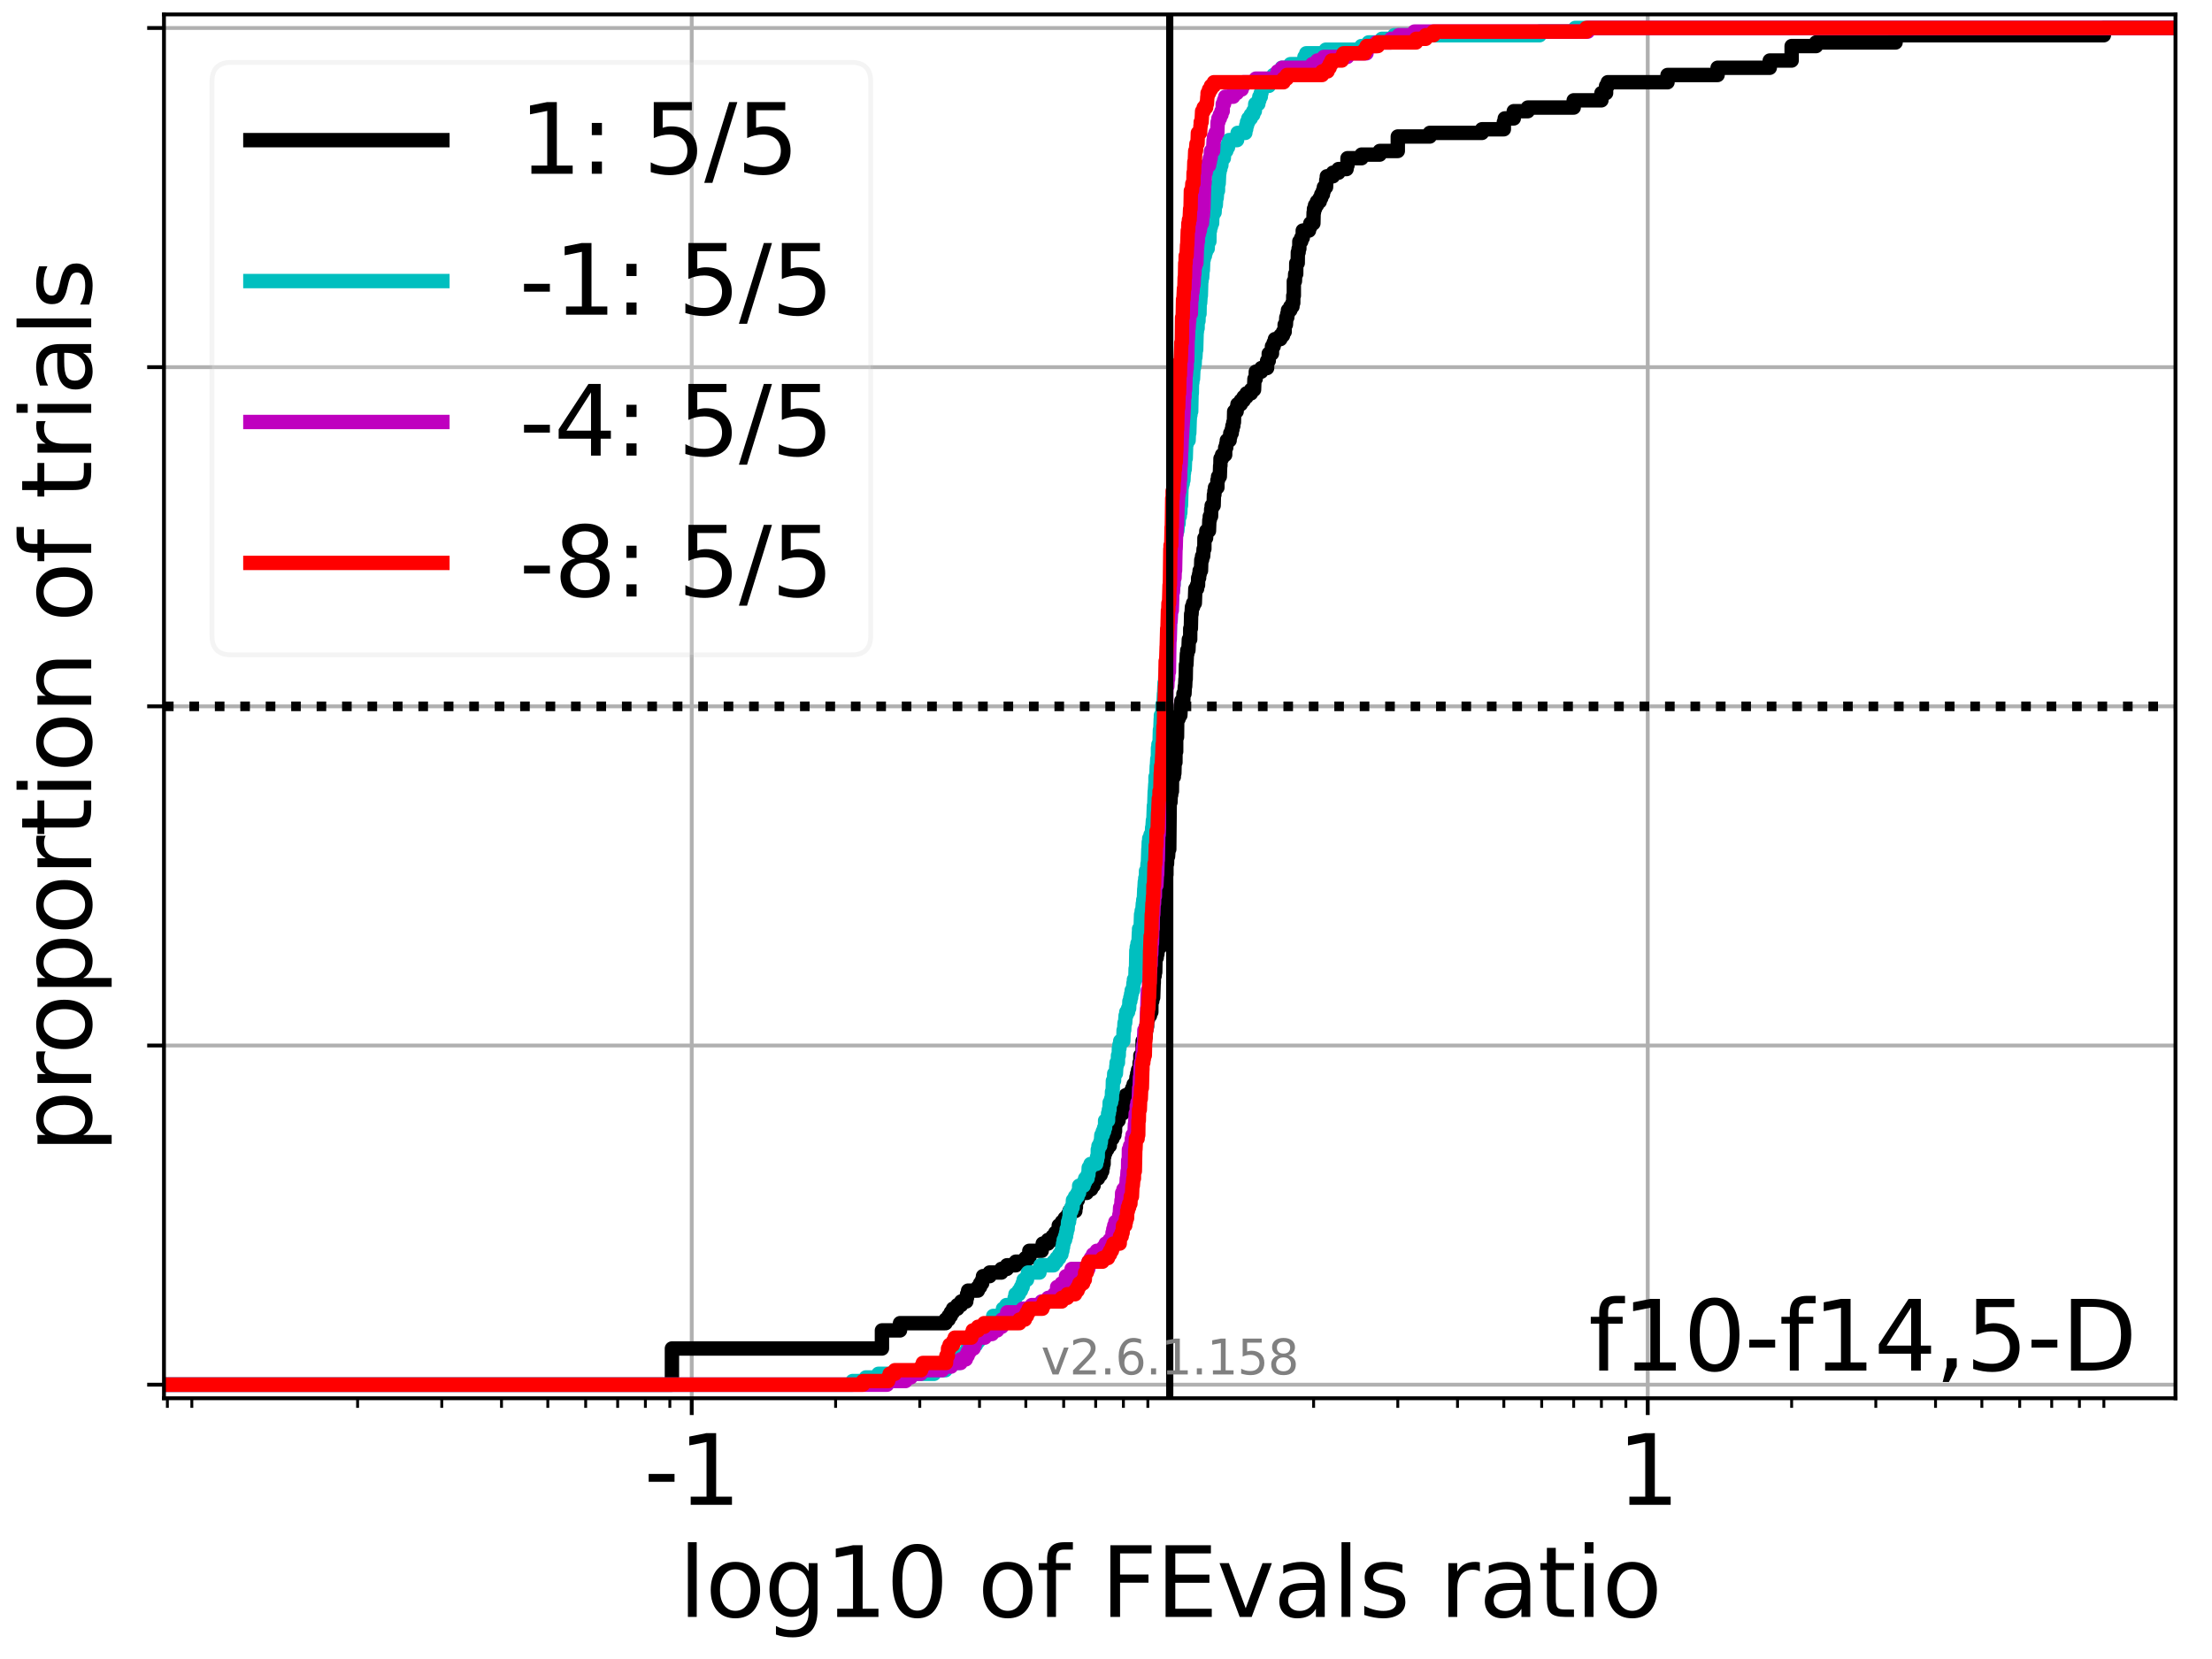 <?xml version="1.0" encoding="utf-8" standalone="no"?>
<!DOCTYPE svg PUBLIC "-//W3C//DTD SVG 1.1//EN"
  "http://www.w3.org/Graphics/SVG/1.1/DTD/svg11.dtd">
<svg xmlns:xlink="http://www.w3.org/1999/xlink" width="460.8pt" height="345.6pt" viewBox="0 0 460.8 345.6" xmlns="http://www.w3.org/2000/svg" version="1.1">
 <defs>
  <style type="text/css">*{stroke-linejoin: round; stroke-linecap: butt}</style>
 </defs>
 <g id="figure_1">
  <g id="patch_1">
   <path d="M 0 345.6 
L 460.8 345.6 
L 460.8 0 
L 0 0 
z
" style="fill: #ffffff"/>
  </g>
  <g id="axes_1">
   <g id="patch_2">
    <path d="M 34.16 291.28 
L 453.192 291.28 
L 453.192 3 
L 34.16 3 
z
" style="fill: #ffffff"/>
   </g>
   <g id="matplotlib.axis_1">
    <g id="xtick_1">
     <g id="line2d_1">
      <path d="M 144.097 291.28 
L 144.097 3 
" clip-path="url(#p94134b0486)" style="fill: none; stroke: #b0b0b0; stroke-width: 0.8; stroke-linecap: square"/>
     </g>
     <g id="line2d_2">
      <defs>
       <path id="mae228ebc7b" d="M 0 0 
L 0 3.5 
" style="stroke: #000000; stroke-width: 0.8"/>
      </defs>
      <g>
       <use xlink:href="#mae228ebc7b" x="144.097" y="291.28" style="stroke: #000000; stroke-width: 0.8"/>
      </g>
     </g>
     <g id="text_1">
      <!-- -1 -->
      <g transform="translate(134.127 313.477)scale(0.2 -0.2)">
       <defs>
        <path id="DejaVuSans-2d" d="M 313 2009 
L 1997 2009 
L 1997 1497 
L 313 1497 
L 313 2009 
z
" transform="scale(0.016)"/>
        <path id="DejaVuSans-31" d="M 794 531 
L 1825 531 
L 1825 4091 
L 703 3866 
L 703 4441 
L 1819 4666 
L 2450 4666 
L 2450 531 
L 3481 531 
L 3481 0 
L 794 0 
L 794 531 
z
" transform="scale(0.016)"/>
       </defs>
       <use xlink:href="#DejaVuSans-2d"/>
       <use xlink:href="#DejaVuSans-31" x="36.084"/>
      </g>
     </g>
    </g>
    <g id="xtick_2">
     <g id="line2d_3">
      <path d="M 343.255 291.28 
L 343.255 3 
" clip-path="url(#p94134b0486)" style="fill: none; stroke: #b0b0b0; stroke-width: 0.8; stroke-linecap: square"/>
     </g>
     <g id="line2d_4">
      <g>
       <use xlink:href="#mae228ebc7b" x="343.255" y="291.28" style="stroke: #000000; stroke-width: 0.8"/>
      </g>
     </g>
     <g id="text_2">
      <!-- 1 -->
      <g transform="translate(336.892 313.477)scale(0.2 -0.2)">
       <use xlink:href="#DejaVuSans-31"/>
      </g>
     </g>
    </g>
    <g id="xtick_3">
     <g id="line2d_5">
      <defs>
       <path id="md3eeee8e21" d="M 0 0 
L 0 2 
" style="stroke: #000000; stroke-width: 0.6"/>
      </defs>
      <g>
       <use xlink:href="#md3eeee8e21" x="34.868" y="291.28" style="stroke: #000000; stroke-width: 0.6"/>
      </g>
     </g>
    </g>
    <g id="xtick_4">
     <g id="line2d_6">
      <g>
       <use xlink:href="#md3eeee8e21" x="39.962" y="291.28" style="stroke: #000000; stroke-width: 0.6"/>
      </g>
     </g>
    </g>
    <g id="xtick_5">
     <g id="line2d_7">
      <g>
       <use xlink:href="#md3eeee8e21" x="74.495" y="291.28" style="stroke: #000000; stroke-width: 0.6"/>
      </g>
     </g>
    </g>
    <g id="xtick_6">
     <g id="line2d_8">
      <g>
       <use xlink:href="#md3eeee8e21" x="92.03" y="291.28" style="stroke: #000000; stroke-width: 0.6"/>
      </g>
     </g>
    </g>
    <g id="xtick_7">
     <g id="line2d_9">
      <g>
       <use xlink:href="#md3eeee8e21" x="104.471" y="291.28" style="stroke: #000000; stroke-width: 0.6"/>
      </g>
     </g>
    </g>
    <g id="xtick_8">
     <g id="line2d_10">
      <g>
       <use xlink:href="#md3eeee8e21" x="114.121" y="291.28" style="stroke: #000000; stroke-width: 0.6"/>
      </g>
     </g>
    </g>
    <g id="xtick_9">
     <g id="line2d_11">
      <g>
       <use xlink:href="#md3eeee8e21" x="122.006" y="291.28" style="stroke: #000000; stroke-width: 0.6"/>
      </g>
     </g>
    </g>
    <g id="xtick_10">
     <g id="line2d_12">
      <g>
       <use xlink:href="#md3eeee8e21" x="128.672" y="291.28" style="stroke: #000000; stroke-width: 0.6"/>
      </g>
     </g>
    </g>
    <g id="xtick_11">
     <g id="line2d_13">
      <g>
       <use xlink:href="#md3eeee8e21" x="134.447" y="291.28" style="stroke: #000000; stroke-width: 0.6"/>
      </g>
     </g>
    </g>
    <g id="xtick_12">
     <g id="line2d_14">
      <g>
       <use xlink:href="#md3eeee8e21" x="139.541" y="291.28" style="stroke: #000000; stroke-width: 0.6"/>
      </g>
     </g>
    </g>
    <g id="xtick_13">
     <g id="line2d_15">
      <g>
       <use xlink:href="#md3eeee8e21" x="174.073" y="291.28" style="stroke: #000000; stroke-width: 0.6"/>
      </g>
     </g>
    </g>
    <g id="xtick_14">
     <g id="line2d_16">
      <g>
       <use xlink:href="#md3eeee8e21" x="191.608" y="291.28" style="stroke: #000000; stroke-width: 0.6"/>
      </g>
     </g>
    </g>
    <g id="xtick_15">
     <g id="line2d_17">
      <g>
       <use xlink:href="#md3eeee8e21" x="204.05" y="291.28" style="stroke: #000000; stroke-width: 0.6"/>
      </g>
     </g>
    </g>
    <g id="xtick_16">
     <g id="line2d_18">
      <g>
       <use xlink:href="#md3eeee8e21" x="213.7" y="291.28" style="stroke: #000000; stroke-width: 0.6"/>
      </g>
     </g>
    </g>
    <g id="xtick_17">
     <g id="line2d_19">
      <g>
       <use xlink:href="#md3eeee8e21" x="221.585" y="291.28" style="stroke: #000000; stroke-width: 0.6"/>
      </g>
     </g>
    </g>
    <g id="xtick_18">
     <g id="line2d_20">
      <g>
       <use xlink:href="#md3eeee8e21" x="228.251" y="291.28" style="stroke: #000000; stroke-width: 0.6"/>
      </g>
     </g>
    </g>
    <g id="xtick_19">
     <g id="line2d_21">
      <g>
       <use xlink:href="#md3eeee8e21" x="234.026" y="291.28" style="stroke: #000000; stroke-width: 0.6"/>
      </g>
     </g>
    </g>
    <g id="xtick_20">
     <g id="line2d_22">
      <g>
       <use xlink:href="#md3eeee8e21" x="239.12" y="291.28" style="stroke: #000000; stroke-width: 0.6"/>
      </g>
     </g>
    </g>
    <g id="xtick_21">
     <g id="line2d_23">
      <g>
       <use xlink:href="#md3eeee8e21" x="273.652" y="291.28" style="stroke: #000000; stroke-width: 0.6"/>
      </g>
     </g>
    </g>
    <g id="xtick_22">
     <g id="line2d_24">
      <g>
       <use xlink:href="#md3eeee8e21" x="291.187" y="291.28" style="stroke: #000000; stroke-width: 0.6"/>
      </g>
     </g>
    </g>
    <g id="xtick_23">
     <g id="line2d_25">
      <g>
       <use xlink:href="#md3eeee8e21" x="303.628" y="291.28" style="stroke: #000000; stroke-width: 0.6"/>
      </g>
     </g>
    </g>
    <g id="xtick_24">
     <g id="line2d_26">
      <g>
       <use xlink:href="#md3eeee8e21" x="313.279" y="291.28" style="stroke: #000000; stroke-width: 0.6"/>
      </g>
     </g>
    </g>
    <g id="xtick_25">
     <g id="line2d_27">
      <g>
       <use xlink:href="#md3eeee8e21" x="321.163" y="291.28" style="stroke: #000000; stroke-width: 0.6"/>
      </g>
     </g>
    </g>
    <g id="xtick_26">
     <g id="line2d_28">
      <g>
       <use xlink:href="#md3eeee8e21" x="327.83" y="291.28" style="stroke: #000000; stroke-width: 0.6"/>
      </g>
     </g>
    </g>
    <g id="xtick_27">
     <g id="line2d_29">
      <g>
       <use xlink:href="#md3eeee8e21" x="333.605" y="291.28" style="stroke: #000000; stroke-width: 0.6"/>
      </g>
     </g>
    </g>
    <g id="xtick_28">
     <g id="line2d_30">
      <g>
       <use xlink:href="#md3eeee8e21" x="338.698" y="291.28" style="stroke: #000000; stroke-width: 0.6"/>
      </g>
     </g>
    </g>
    <g id="xtick_29">
     <g id="line2d_31">
      <g>
       <use xlink:href="#md3eeee8e21" x="373.231" y="291.28" style="stroke: #000000; stroke-width: 0.6"/>
      </g>
     </g>
    </g>
    <g id="xtick_30">
     <g id="line2d_32">
      <g>
       <use xlink:href="#md3eeee8e21" x="390.766" y="291.28" style="stroke: #000000; stroke-width: 0.6"/>
      </g>
     </g>
    </g>
    <g id="xtick_31">
     <g id="line2d_33">
      <g>
       <use xlink:href="#md3eeee8e21" x="403.207" y="291.28" style="stroke: #000000; stroke-width: 0.6"/>
      </g>
     </g>
    </g>
    <g id="xtick_32">
     <g id="line2d_34">
      <g>
       <use xlink:href="#md3eeee8e21" x="412.857" y="291.28" style="stroke: #000000; stroke-width: 0.6"/>
      </g>
     </g>
    </g>
    <g id="xtick_33">
     <g id="line2d_35">
      <g>
       <use xlink:href="#md3eeee8e21" x="420.742" y="291.28" style="stroke: #000000; stroke-width: 0.6"/>
      </g>
     </g>
    </g>
    <g id="xtick_34">
     <g id="line2d_36">
      <g>
       <use xlink:href="#md3eeee8e21" x="427.408" y="291.28" style="stroke: #000000; stroke-width: 0.6"/>
      </g>
     </g>
    </g>
    <g id="xtick_35">
     <g id="line2d_37">
      <g>
       <use xlink:href="#md3eeee8e21" x="433.183" y="291.28" style="stroke: #000000; stroke-width: 0.6"/>
      </g>
     </g>
    </g>
    <g id="xtick_36">
     <g id="line2d_38">
      <g>
       <use xlink:href="#md3eeee8e21" x="438.277" y="291.28" style="stroke: #000000; stroke-width: 0.6"/>
      </g>
     </g>
    </g>
    <g id="text_3">
     <!-- log10 of FEvals ratio -->
     <g transform="translate(141.371 336.833)scale(0.2 -0.2)">
      <defs>
       <path id="DejaVuSans-6c" d="M 603 4863 
L 1178 4863 
L 1178 0 
L 603 0 
L 603 4863 
z
" transform="scale(0.016)"/>
       <path id="DejaVuSans-6f" d="M 1959 3097 
Q 1497 3097 1228 2736 
Q 959 2375 959 1747 
Q 959 1119 1226 758 
Q 1494 397 1959 397 
Q 2419 397 2687 759 
Q 2956 1122 2956 1747 
Q 2956 2369 2687 2733 
Q 2419 3097 1959 3097 
z
M 1959 3584 
Q 2709 3584 3137 3096 
Q 3566 2609 3566 1747 
Q 3566 888 3137 398 
Q 2709 -91 1959 -91 
Q 1206 -91 779 398 
Q 353 888 353 1747 
Q 353 2609 779 3096 
Q 1206 3584 1959 3584 
z
" transform="scale(0.016)"/>
       <path id="DejaVuSans-67" d="M 2906 1791 
Q 2906 2416 2648 2759 
Q 2391 3103 1925 3103 
Q 1463 3103 1205 2759 
Q 947 2416 947 1791 
Q 947 1169 1205 825 
Q 1463 481 1925 481 
Q 2391 481 2648 825 
Q 2906 1169 2906 1791 
z
M 3481 434 
Q 3481 -459 3084 -895 
Q 2688 -1331 1869 -1331 
Q 1566 -1331 1297 -1286 
Q 1028 -1241 775 -1147 
L 775 -588 
Q 1028 -725 1275 -790 
Q 1522 -856 1778 -856 
Q 2344 -856 2625 -561 
Q 2906 -266 2906 331 
L 2906 616 
Q 2728 306 2450 153 
Q 2172 0 1784 0 
Q 1141 0 747 490 
Q 353 981 353 1791 
Q 353 2603 747 3093 
Q 1141 3584 1784 3584 
Q 2172 3584 2450 3431 
Q 2728 3278 2906 2969 
L 2906 3500 
L 3481 3500 
L 3481 434 
z
" transform="scale(0.016)"/>
       <path id="DejaVuSans-30" d="M 2034 4250 
Q 1547 4250 1301 3770 
Q 1056 3291 1056 2328 
Q 1056 1369 1301 889 
Q 1547 409 2034 409 
Q 2525 409 2770 889 
Q 3016 1369 3016 2328 
Q 3016 3291 2770 3770 
Q 2525 4250 2034 4250 
z
M 2034 4750 
Q 2819 4750 3233 4129 
Q 3647 3509 3647 2328 
Q 3647 1150 3233 529 
Q 2819 -91 2034 -91 
Q 1250 -91 836 529 
Q 422 1150 422 2328 
Q 422 3509 836 4129 
Q 1250 4750 2034 4750 
z
" transform="scale(0.016)"/>
       <path id="DejaVuSans-20" transform="scale(0.016)"/>
       <path id="DejaVuSans-66" d="M 2375 4863 
L 2375 4384 
L 1825 4384 
Q 1516 4384 1395 4259 
Q 1275 4134 1275 3809 
L 1275 3500 
L 2222 3500 
L 2222 3053 
L 1275 3053 
L 1275 0 
L 697 0 
L 697 3053 
L 147 3053 
L 147 3500 
L 697 3500 
L 697 3744 
Q 697 4328 969 4595 
Q 1241 4863 1831 4863 
L 2375 4863 
z
" transform="scale(0.016)"/>
       <path id="DejaVuSans-46" d="M 628 4666 
L 3309 4666 
L 3309 4134 
L 1259 4134 
L 1259 2759 
L 3109 2759 
L 3109 2228 
L 1259 2228 
L 1259 0 
L 628 0 
L 628 4666 
z
" transform="scale(0.016)"/>
       <path id="DejaVuSans-45" d="M 628 4666 
L 3578 4666 
L 3578 4134 
L 1259 4134 
L 1259 2753 
L 3481 2753 
L 3481 2222 
L 1259 2222 
L 1259 531 
L 3634 531 
L 3634 0 
L 628 0 
L 628 4666 
z
" transform="scale(0.016)"/>
       <path id="DejaVuSans-76" d="M 191 3500 
L 800 3500 
L 1894 563 
L 2988 3500 
L 3597 3500 
L 2284 0 
L 1503 0 
L 191 3500 
z
" transform="scale(0.016)"/>
       <path id="DejaVuSans-61" d="M 2194 1759 
Q 1497 1759 1228 1600 
Q 959 1441 959 1056 
Q 959 750 1161 570 
Q 1363 391 1709 391 
Q 2188 391 2477 730 
Q 2766 1069 2766 1631 
L 2766 1759 
L 2194 1759 
z
M 3341 1997 
L 3341 0 
L 2766 0 
L 2766 531 
Q 2569 213 2275 61 
Q 1981 -91 1556 -91 
Q 1019 -91 701 211 
Q 384 513 384 1019 
Q 384 1609 779 1909 
Q 1175 2209 1959 2209 
L 2766 2209 
L 2766 2266 
Q 2766 2663 2505 2880 
Q 2244 3097 1772 3097 
Q 1472 3097 1187 3025 
Q 903 2953 641 2809 
L 641 3341 
Q 956 3463 1253 3523 
Q 1550 3584 1831 3584 
Q 2591 3584 2966 3190 
Q 3341 2797 3341 1997 
z
" transform="scale(0.016)"/>
       <path id="DejaVuSans-73" d="M 2834 3397 
L 2834 2853 
Q 2591 2978 2328 3040 
Q 2066 3103 1784 3103 
Q 1356 3103 1142 2972 
Q 928 2841 928 2578 
Q 928 2378 1081 2264 
Q 1234 2150 1697 2047 
L 1894 2003 
Q 2506 1872 2764 1633 
Q 3022 1394 3022 966 
Q 3022 478 2636 193 
Q 2250 -91 1575 -91 
Q 1294 -91 989 -36 
Q 684 19 347 128 
L 347 722 
Q 666 556 975 473 
Q 1284 391 1588 391 
Q 1994 391 2212 530 
Q 2431 669 2431 922 
Q 2431 1156 2273 1281 
Q 2116 1406 1581 1522 
L 1381 1569 
Q 847 1681 609 1914 
Q 372 2147 372 2553 
Q 372 3047 722 3315 
Q 1072 3584 1716 3584 
Q 2034 3584 2315 3537 
Q 2597 3491 2834 3397 
z
" transform="scale(0.016)"/>
       <path id="DejaVuSans-72" d="M 2631 2963 
Q 2534 3019 2420 3045 
Q 2306 3072 2169 3072 
Q 1681 3072 1420 2755 
Q 1159 2438 1159 1844 
L 1159 0 
L 581 0 
L 581 3500 
L 1159 3500 
L 1159 2956 
Q 1341 3275 1631 3429 
Q 1922 3584 2338 3584 
Q 2397 3584 2469 3576 
Q 2541 3569 2628 3553 
L 2631 2963 
z
" transform="scale(0.016)"/>
       <path id="DejaVuSans-74" d="M 1172 4494 
L 1172 3500 
L 2356 3500 
L 2356 3053 
L 1172 3053 
L 1172 1153 
Q 1172 725 1289 603 
Q 1406 481 1766 481 
L 2356 481 
L 2356 0 
L 1766 0 
Q 1100 0 847 248 
Q 594 497 594 1153 
L 594 3053 
L 172 3053 
L 172 3500 
L 594 3500 
L 594 4494 
L 1172 4494 
z
" transform="scale(0.016)"/>
       <path id="DejaVuSans-69" d="M 603 3500 
L 1178 3500 
L 1178 0 
L 603 0 
L 603 3500 
z
M 603 4863 
L 1178 4863 
L 1178 4134 
L 603 4134 
L 603 4863 
z
" transform="scale(0.016)"/>
      </defs>
      <use xlink:href="#DejaVuSans-6c"/>
      <use xlink:href="#DejaVuSans-6f" x="27.783"/>
      <use xlink:href="#DejaVuSans-67" x="88.965"/>
      <use xlink:href="#DejaVuSans-31" x="152.441"/>
      <use xlink:href="#DejaVuSans-30" x="216.064"/>
      <use xlink:href="#DejaVuSans-20" x="279.688"/>
      <use xlink:href="#DejaVuSans-6f" x="311.475"/>
      <use xlink:href="#DejaVuSans-66" x="372.656"/>
      <use xlink:href="#DejaVuSans-20" x="407.861"/>
      <use xlink:href="#DejaVuSans-46" x="439.648"/>
      <use xlink:href="#DejaVuSans-45" x="497.168"/>
      <use xlink:href="#DejaVuSans-76" x="560.352"/>
      <use xlink:href="#DejaVuSans-61" x="619.531"/>
      <use xlink:href="#DejaVuSans-6c" x="680.811"/>
      <use xlink:href="#DejaVuSans-73" x="708.594"/>
      <use xlink:href="#DejaVuSans-20" x="760.693"/>
      <use xlink:href="#DejaVuSans-72" x="792.48"/>
      <use xlink:href="#DejaVuSans-61" x="833.594"/>
      <use xlink:href="#DejaVuSans-74" x="894.873"/>
      <use xlink:href="#DejaVuSans-69" x="934.082"/>
      <use xlink:href="#DejaVuSans-6f" x="961.865"/>
     </g>
    </g>
   </g>
   <g id="matplotlib.axis_2">
    <g id="ytick_1">
     <g id="line2d_39">
      <path d="M 34.16 288.454 
L 453.192 288.454 
" clip-path="url(#p94134b0486)" style="fill: none; stroke: #b0b0b0; stroke-width: 0.8; stroke-linecap: square"/>
     </g>
     <g id="line2d_40">
      <defs>
       <path id="m7975ce7c6f" d="M 0 0 
L -3.5 0 
" style="stroke: #000000; stroke-width: 0.8"/>
      </defs>
      <g>
       <use xlink:href="#m7975ce7c6f" x="34.16" y="288.454" style="stroke: #000000; stroke-width: 0.8"/>
      </g>
     </g>
    </g>
    <g id="ytick_2">
     <g id="line2d_41">
      <path d="M 34.16 217.797 
L 453.192 217.797 
" clip-path="url(#p94134b0486)" style="fill: none; stroke: #b0b0b0; stroke-width: 0.8; stroke-linecap: square"/>
     </g>
     <g id="line2d_42">
      <g>
       <use xlink:href="#m7975ce7c6f" x="34.16" y="217.797" style="stroke: #000000; stroke-width: 0.8"/>
      </g>
     </g>
    </g>
    <g id="ytick_3">
     <g id="line2d_43">
      <path d="M 34.16 147.14 
L 453.192 147.14 
" clip-path="url(#p94134b0486)" style="fill: none; stroke: #b0b0b0; stroke-width: 0.8; stroke-linecap: square"/>
     </g>
     <g id="line2d_44">
      <g>
       <use xlink:href="#m7975ce7c6f" x="34.16" y="147.14" style="stroke: #000000; stroke-width: 0.8"/>
      </g>
     </g>
    </g>
    <g id="ytick_4">
     <g id="line2d_45">
      <path d="M 34.16 76.483 
L 453.192 76.483 
" clip-path="url(#p94134b0486)" style="fill: none; stroke: #b0b0b0; stroke-width: 0.8; stroke-linecap: square"/>
     </g>
     <g id="line2d_46">
      <g>
       <use xlink:href="#m7975ce7c6f" x="34.16" y="76.483" style="stroke: #000000; stroke-width: 0.8"/>
      </g>
     </g>
    </g>
    <g id="ytick_5">
     <g id="line2d_47">
      <path d="M 34.16 5.826 
L 453.192 5.826 
" clip-path="url(#p94134b0486)" style="fill: none; stroke: #b0b0b0; stroke-width: 0.8; stroke-linecap: square"/>
     </g>
     <g id="line2d_48">
      <g>
       <use xlink:href="#m7975ce7c6f" x="34.16" y="5.826" style="stroke: #000000; stroke-width: 0.8"/>
      </g>
     </g>
    </g>
    <g id="text_4">
     <!-- proportion of trials -->
     <g transform="translate(19.001 240.146)rotate(-90)scale(0.2 -0.2)">
      <defs>
       <path id="DejaVuSans-70" d="M 1159 525 
L 1159 -1331 
L 581 -1331 
L 581 3500 
L 1159 3500 
L 1159 2969 
Q 1341 3281 1617 3432 
Q 1894 3584 2278 3584 
Q 2916 3584 3314 3078 
Q 3713 2572 3713 1747 
Q 3713 922 3314 415 
Q 2916 -91 2278 -91 
Q 1894 -91 1617 61 
Q 1341 213 1159 525 
z
M 3116 1747 
Q 3116 2381 2855 2742 
Q 2594 3103 2138 3103 
Q 1681 3103 1420 2742 
Q 1159 2381 1159 1747 
Q 1159 1113 1420 752 
Q 1681 391 2138 391 
Q 2594 391 2855 752 
Q 3116 1113 3116 1747 
z
" transform="scale(0.016)"/>
       <path id="DejaVuSans-6e" d="M 3513 2113 
L 3513 0 
L 2938 0 
L 2938 2094 
Q 2938 2591 2744 2837 
Q 2550 3084 2163 3084 
Q 1697 3084 1428 2787 
Q 1159 2491 1159 1978 
L 1159 0 
L 581 0 
L 581 3500 
L 1159 3500 
L 1159 2956 
Q 1366 3272 1645 3428 
Q 1925 3584 2291 3584 
Q 2894 3584 3203 3211 
Q 3513 2838 3513 2113 
z
" transform="scale(0.016)"/>
      </defs>
      <use xlink:href="#DejaVuSans-70"/>
      <use xlink:href="#DejaVuSans-72" x="63.477"/>
      <use xlink:href="#DejaVuSans-6f" x="102.34"/>
      <use xlink:href="#DejaVuSans-70" x="163.521"/>
      <use xlink:href="#DejaVuSans-6f" x="226.998"/>
      <use xlink:href="#DejaVuSans-72" x="288.18"/>
      <use xlink:href="#DejaVuSans-74" x="329.293"/>
      <use xlink:href="#DejaVuSans-69" x="368.502"/>
      <use xlink:href="#DejaVuSans-6f" x="396.285"/>
      <use xlink:href="#DejaVuSans-6e" x="457.467"/>
      <use xlink:href="#DejaVuSans-20" x="520.846"/>
      <use xlink:href="#DejaVuSans-6f" x="552.633"/>
      <use xlink:href="#DejaVuSans-66" x="613.814"/>
      <use xlink:href="#DejaVuSans-20" x="649.02"/>
      <use xlink:href="#DejaVuSans-74" x="680.807"/>
      <use xlink:href="#DejaVuSans-72" x="720.016"/>
      <use xlink:href="#DejaVuSans-69" x="761.129"/>
      <use xlink:href="#DejaVuSans-61" x="788.912"/>
      <use xlink:href="#DejaVuSans-6c" x="850.191"/>
      <use xlink:href="#DejaVuSans-73" x="877.975"/>
     </g>
    </g>
   </g>
   <g id="line2d_49">
    <path d="M 34.16 288.454 
L 139.975 288.454 
L 139.975 280.917 
L 183.724 280.917 
L 183.724 277.149 
L 187.487 277.149 
L 187.487 275.641 
L 196.981 275.641 
L 196.981 274.888 
L 197.61 274.888 
L 197.61 274.134 
L 198.077 274.134 
L 198.077 273.38 
L 198.535 273.38 
L 198.535 272.627 
L 199.441 272.627 
L 199.441 271.873 
L 200.231 271.873 
L 200.231 271.119 
L 201.294 271.119 
L 201.294 270.366 
L 201.448 270.366 
L 201.448 269.612 
L 201.675 269.612 
L 201.675 268.858 
L 203.708 268.858 
L 203.708 268.105 
L 204.172 268.105 
L 204.172 267.351 
L 204.601 267.351 
L 204.601 266.597 
L 204.778 266.597 
L 204.778 265.844 
L 206.156 265.844 
L 206.156 265.09 
L 208.606 265.09 
L 208.606 264.336 
L 209.764 264.336 
L 209.764 263.583 
L 211.605 263.583 
L 211.605 262.829 
L 213.62 262.829 
L 213.62 262.075 
L 214.427 262.075 
L 214.427 260.568 
L 217.003 260.568 
L 217.003 259.814 
L 217.218 259.814 
L 217.218 259.06 
L 218.298 259.06 
L 218.298 258.307 
L 219.27 258.307 
L 219.27 257.553 
L 219.84 257.553 
L 219.84 256.799 
L 220.558 256.799 
L 220.558 255.292 
L 221.212 255.292 
L 221.212 254.538 
L 221.808 254.538 
L 221.808 253.785 
L 222.453 253.785 
L 222.453 253.031 
L 222.789 253.031 
L 222.789 252.277 
L 224.013 252.277 
L 224.013 251.524 
L 224.129 251.524 
L 224.129 250.016 
L 224.523 250.016 
L 224.584 248.509 
L 226.375 248.509 
L 226.375 247.755 
L 227.307 247.755 
L 227.307 247.002 
L 227.809 247.002 
L 227.836 245.494 
L 228.748 245.494 
L 228.748 244.741 
L 229.291 244.741 
L 229.291 243.987 
L 229.616 243.987 
L 229.616 243.233 
L 229.747 243.233 
L 229.747 242.48 
L 229.904 242.48 
L 229.904 240.972 
L 230.022 240.972 
L 230.022 240.219 
L 230.256 240.219 
L 230.256 239.465 
L 230.654 239.465 
L 230.654 238.711 
L 231.181 238.711 
L 231.235 237.204 
L 231.742 237.204 
L 231.742 236.45 
L 232.154 236.45 
L 232.154 235.697 
L 232.282 235.697 
L 232.282 234.189 
L 232.47 234.189 
L 232.47 233.436 
L 233.016 233.436 
L 233.016 232.682 
L 233.153 232.682 
L 233.153 231.928 
L 233.904 231.928 
L 233.904 231.175 
L 234.026 231.175 
L 234.026 230.421 
L 234.178 230.421 
L 234.178 229.667 
L 234.455 229.667 
L 234.514 228.16 
L 235.528 228.16 
L 235.528 227.406 
L 235.888 227.406 
L 235.888 226.653 
L 236.157 226.653 
L 236.157 225.899 
L 236.616 225.899 
L 236.616 225.145 
L 236.749 225.145 
L 236.749 224.392 
L 236.905 224.392 
L 236.905 223.638 
L 237.082 223.638 
L 237.082 222.884 
L 237.403 222.884 
L 237.403 221.377 
L 237.562 221.377 
L 237.562 219.869 
L 237.989 219.869 
L 238.031 216.855 
L 238.339 216.855 
L 238.339 216.101 
L 238.632 216.101 
L 238.733 214.594 
L 238.778 214.594 
L 238.778 213.84 
L 238.957 213.84 
L 238.957 212.333 
L 239.165 212.333 
L 239.165 211.579 
L 239.561 211.579 
L 239.561 210.825 
L 239.842 210.825 
L 239.863 208.564 
L 240.036 208.564 
L 240.036 207.811 
L 240.222 207.811 
L 240.328 204.796 
L 240.353 204.796 
L 240.372 203.289 
L 240.535 203.289 
L 240.535 202.535 
L 240.653 202.535 
L 240.717 199.52 
L 240.956 199.52 
L 240.956 198.767 
L 241.102 198.767 
L 241.184 197.259 
L 241.716 197.259 
L 241.819 194.998 
L 241.882 194.998 
L 241.885 192.737 
L 242.014 192.737 
L 242.096 190.476 
L 242.255 190.476 
L 242.255 189.723 
L 242.406 189.723 
L 242.406 188.969 
L 242.551 188.969 
L 242.632 186.708 
L 242.68 186.708 
L 242.788 182.186 
L 242.975 182.186 
L 242.977 179.925 
L 243.117 179.925 
L 243.149 178.417 
L 243.325 178.417 
L 243.418 176.91 
L 243.578 176.91 
L 243.676 167.112 
L 243.834 167.112 
L 243.879 165.605 
L 243.978 165.605 
L 243.978 164.851 
L 244.13 164.851 
L 244.159 161.837 
L 244.527 161.837 
L 244.527 161.083 
L 244.641 161.083 
L 244.695 158.822 
L 244.863 158.822 
L 244.877 156.561 
L 245.018 156.561 
L 245.023 153.546 
L 245.197 153.546 
L 245.238 149.778 
L 245.517 149.778 
L 245.517 149.024 
L 245.889 149.024 
L 245.993 146.763 
L 246.095 146.763 
L 246.095 146.009 
L 246.499 146.009 
L 246.533 144.502 
L 246.753 144.502 
L 246.819 142.995 
L 246.886 142.995 
L 246.95 141.487 
L 247.004 141.487 
L 247.055 138.473 
L 247.148 138.473 
L 247.253 136.212 
L 247.336 136.212 
L 247.336 135.458 
L 247.569 135.458 
L 247.659 133.197 
L 247.938 133.197 
L 247.948 130.936 
L 248.078 130.936 
L 248.138 127.921 
L 248.223 127.921 
L 248.311 126.414 
L 248.549 126.414 
L 248.549 125.66 
L 248.902 125.66 
L 249.013 122.646 
L 249.376 122.646 
L 249.376 121.892 
L 249.572 121.892 
L 249.599 120.385 
L 249.795 120.385 
L 249.795 119.631 
L 249.91 119.631 
L 249.91 118.877 
L 250.186 118.877 
L 250.256 116.616 
L 250.416 116.616 
L 250.416 115.863 
L 250.636 115.863 
L 250.738 114.355 
L 250.89 114.355 
L 250.908 112.094 
L 251.244 112.094 
L 251.304 110.587 
L 251.848 110.587 
L 251.931 108.326 
L 252.022 108.326 
L 252.022 107.572 
L 252.284 107.572 
L 252.312 106.065 
L 252.417 106.065 
L 252.417 105.311 
L 252.822 105.311 
L 252.883 103.05 
L 252.982 103.05 
L 252.982 102.296 
L 253.111 102.296 
L 253.111 101.543 
L 253.609 101.543 
L 253.609 100.035 
L 253.745 100.035 
L 253.745 99.282 
L 254.105 99.282 
L 254.181 97.021 
L 254.228 97.021 
L 254.256 95.513 
L 254.573 95.513 
L 254.573 94.76 
L 255.221 94.76 
L 255.227 93.252 
L 255.441 93.252 
L 255.441 92.499 
L 255.572 92.499 
L 255.572 91.745 
L 256.152 91.745 
L 256.152 90.991 
L 256.291 90.991 
L 256.291 90.238 
L 256.59 90.238 
L 256.59 89.484 
L 256.736 89.484 
L 256.736 88.73 
L 256.922 88.73 
L 256.922 87.977 
L 257.047 87.977 
L 257.101 85.716 
L 257.614 85.716 
L 257.614 84.962 
L 257.787 84.962 
L 257.787 84.208 
L 258.481 84.208 
L 258.481 83.455 
L 259.06 83.455 
L 259.06 82.701 
L 259.672 82.701 
L 259.672 81.947 
L 260.609 81.947 
L 260.609 81.194 
L 261.24 81.194 
L 261.326 78.933 
L 261.585 78.933 
L 261.608 77.425 
L 262.749 77.425 
L 262.749 76.672 
L 263.959 76.672 
L 263.959 75.164 
L 264.304 75.164 
L 264.304 73.657 
L 264.974 73.657 
L 264.974 72.15 
L 265.324 72.15 
L 265.324 71.396 
L 265.594 71.396 
L 265.594 70.642 
L 266.728 70.642 
L 266.728 69.888 
L 267.271 69.888 
L 267.271 69.135 
L 267.617 69.135 
L 267.62 67.627 
L 267.877 67.627 
L 267.963 66.12 
L 268.164 66.12 
L 268.164 65.366 
L 268.309 65.366 
L 268.309 64.613 
L 268.803 64.613 
L 268.803 63.859 
L 269.243 63.859 
L 269.243 63.105 
L 269.405 63.105 
L 269.41 61.598 
L 269.53 61.598 
L 269.53 58.583 
L 269.755 58.583 
L 269.809 57.076 
L 270.022 57.076 
L 270.038 54.815 
L 270.34 54.815 
L 270.367 52.554 
L 270.526 52.554 
L 270.526 51.8 
L 270.678 51.8 
L 270.678 50.293 
L 271.074 50.293 
L 271.074 49.539 
L 271.387 49.539 
L 271.387 48.032 
L 272.685 48.032 
L 272.685 47.278 
L 272.963 47.278 
L 272.963 46.525 
L 273.603 46.525 
L 273.652 44.264 
L 273.726 44.264 
L 273.726 43.51 
L 273.945 43.51 
L 273.945 42.756 
L 274.344 42.756 
L 274.344 42.003 
L 274.923 42.003 
L 274.923 41.249 
L 275.241 41.249 
L 275.241 40.495 
L 275.594 40.495 
L 275.594 39.742 
L 275.791 39.742 
L 275.791 38.988 
L 276.237 38.988 
L 276.291 37.481 
L 276.403 37.481 
L 276.403 36.727 
L 277.671 36.727 
L 277.671 35.973 
L 278.833 35.973 
L 278.833 35.22 
L 280.516 35.22 
L 280.516 34.466 
L 280.708 34.466 
L 280.708 32.959 
L 283.633 32.959 
L 283.633 32.205 
L 287.424 32.205 
L 287.424 31.451 
L 291.187 31.451 
L 291.187 28.436 
L 297.854 28.436 
L 297.854 27.683 
L 308.722 27.683 
L 308.722 26.929 
L 313.279 26.929 
L 313.279 25.422 
L 313.47 25.422 
L 313.47 24.668 
L 315.345 24.668 
L 315.345 23.161 
L 318.27 23.161 
L 318.27 22.407 
L 327.83 22.407 
L 327.83 20.9 
L 333.605 20.9 
L 333.605 19.392 
L 334.576 19.392 
L 334.576 17.885 
L 334.935 17.885 
L 334.935 17.131 
L 347.377 17.131 
L 347.377 15.624 
L 357.806 15.624 
L 357.806 14.117 
L 368.674 14.117 
L 368.674 12.609 
L 373.231 12.609 
L 373.231 9.595 
L 378.325 9.595 
L 378.325 8.841 
L 394.888 8.841 
L 394.888 7.334 
L 438.277 7.334 
L 438.277 5.826 
L 453.192 5.826 
L 453.192 5.826 
" clip-path="url(#p94134b0486)" style="fill: none; stroke: #000000; stroke-width: 3; stroke-linecap: square"/>
   </g>
   <g id="line2d_50">
    <path clip-path="url(#p94134b0486)" style="fill: none; stroke: #000000; stroke-width: 3; stroke-linecap: square"/>
   </g>
   <g id="line2d_51">
    <path d="M 34.16 288.454 
L 177.603 288.454 
L 177.603 287.7 
L 180.382 287.7 
L 180.382 286.946 
L 182.983 286.946 
L 182.983 286.193 
L 194.572 286.193 
L 194.572 285.439 
L 196.961 285.439 
L 196.961 284.685 
L 197.351 284.685 
L 197.351 283.932 
L 199.74 283.932 
L 199.74 283.178 
L 199.952 283.178 
L 199.952 282.424 
L 201.075 282.424 
L 201.075 281.671 
L 201.525 281.671 
L 201.525 280.917 
L 202.341 280.917 
L 202.341 280.163 
L 203.318 280.163 
L 203.318 279.41 
L 203.854 279.41 
L 203.854 278.656 
L 204.304 278.656 
L 204.304 277.902 
L 206.097 277.902 
L 206.16 276.395 
L 206.455 276.395 
L 206.455 275.641 
L 206.859 275.641 
L 206.905 274.134 
L 208.698 274.134 
L 208.698 273.38 
L 208.939 273.38 
L 208.939 272.627 
L 209.638 272.627 
L 209.638 271.873 
L 211.161 271.873 
L 211.161 271.119 
L 211.369 271.119 
L 211.369 270.366 
L 211.54 270.366 
L 211.54 269.612 
L 212.239 269.612 
L 212.239 268.858 
L 212.69 268.858 
L 212.69 268.105 
L 213.029 268.105 
L 213.029 267.351 
L 213.248 267.351 
L 213.248 266.597 
L 213.94 266.597 
L 213.94 265.844 
L 214.148 265.844 
L 214.148 265.09 
L 216.541 265.09 
L 216.541 264.336 
L 216.749 264.336 
L 216.749 263.583 
L 219.475 263.583 
L 219.475 262.829 
L 220.101 262.829 
L 220.101 262.075 
L 220.659 262.075 
L 220.659 261.321 
L 221.11 261.321 
L 221.11 260.568 
L 221.306 260.568 
L 221.306 259.814 
L 221.45 259.814 
L 221.45 259.06 
L 221.585 259.06 
L 221.585 258.307 
L 221.874 258.307 
L 221.874 257.553 
L 222.079 257.553 
L 222.079 256.799 
L 222.216 256.799 
L 222.216 256.046 
L 222.408 256.046 
L 222.5 254.538 
L 222.706 254.538 
L 222.706 253.785 
L 222.824 253.785 
L 222.842 252.277 
L 223.18 252.277 
L 223.18 251.524 
L 223.451 251.524 
L 223.519 250.016 
L 223.952 250.016 
L 223.952 249.263 
L 224.471 249.263 
L 224.471 248.509 
L 224.789 248.509 
L 224.81 247.002 
L 225.759 247.002 
L 225.759 246.248 
L 226.058 246.248 
L 226.058 245.494 
L 226.554 245.494 
L 226.554 244.741 
L 226.731 244.741 
L 226.801 243.233 
L 227.18 243.233 
L 227.18 242.48 
L 228.353 242.48 
L 228.353 241.726 
L 228.538 241.726 
L 228.538 240.972 
L 228.686 240.972 
L 228.693 239.465 
L 228.835 239.465 
L 228.835 238.711 
L 229.191 238.711 
L 229.191 237.958 
L 229.332 237.958 
L 229.429 236.45 
L 229.727 236.45 
L 229.727 235.697 
L 230.005 235.697 
L 230.005 234.943 
L 230.214 234.943 
L 230.216 233.436 
L 230.829 233.436 
L 230.84 231.928 
L 230.999 231.928 
L 230.999 231.175 
L 231.139 231.175 
L 231.166 229.667 
L 231.465 229.667 
L 231.465 228.914 
L 231.626 228.914 
L 231.654 227.406 
L 231.792 227.406 
L 231.839 225.145 
L 232.075 225.145 
L 232.113 223.638 
L 232.463 223.638 
L 232.545 222.13 
L 232.605 222.13 
L 232.605 221.377 
L 232.886 221.377 
L 232.898 219.869 
L 233.057 219.869 
L 233.087 218.362 
L 233.21 218.362 
L 233.21 217.608 
L 233.366 217.608 
L 233.366 216.855 
L 234.005 216.855 
L 234.066 214.594 
L 234.189 214.594 
L 234.259 213.086 
L 234.395 213.086 
L 234.478 211.579 
L 234.632 211.579 
L 234.632 210.825 
L 235.004 210.825 
L 235.004 210.072 
L 235.222 210.072 
L 235.279 208.564 
L 235.467 208.564 
L 235.467 207.811 
L 235.63 207.811 
L 235.63 207.057 
L 235.76 207.057 
L 235.76 206.303 
L 236.031 206.303 
L 236.121 204.796 
L 236.222 204.796 
L 236.222 204.042 
L 236.514 204.042 
L 236.57 201.781 
L 236.658 201.781 
L 236.719 198.013 
L 236.816 198.013 
L 236.816 197.259 
L 236.97 197.259 
L 236.97 196.506 
L 237.17 196.506 
L 237.255 194.245 
L 237.291 194.245 
L 237.291 193.491 
L 237.608 193.491 
L 237.707 190.476 
L 237.839 190.476 
L 237.839 189.723 
L 237.974 189.723 
L 238.072 188.215 
L 238.162 188.215 
L 238.162 187.462 
L 238.284 187.462 
L 238.374 185.2 
L 238.404 185.2 
L 238.486 183.693 
L 238.582 183.693 
L 238.582 182.939 
L 238.733 182.939 
L 238.736 181.432 
L 238.962 181.432 
L 239.055 179.925 
L 239.125 179.925 
L 239.226 176.91 
L 239.258 176.91 
L 239.311 175.403 
L 239.406 175.403 
L 239.406 174.649 
L 239.681 174.649 
L 239.681 173.895 
L 239.962 173.895 
L 240.017 172.388 
L 240.079 172.388 
L 240.173 170.881 
L 240.273 170.881 
L 240.373 167.866 
L 240.453 167.866 
L 240.55 164.851 
L 240.579 164.851 
L 240.67 163.344 
L 240.711 163.344 
L 240.715 161.837 
L 240.885 161.837 
L 240.972 159.576 
L 241.006 159.576 
L 241.09 158.068 
L 241.211 158.068 
L 241.232 155.807 
L 241.324 155.807 
L 241.324 155.054 
L 241.551 155.054 
L 241.634 152.039 
L 241.721 152.039 
L 241.805 149.778 
L 241.835 149.778 
L 241.835 149.024 
L 242.152 149.024 
L 242.178 146.763 
L 242.364 146.763 
L 242.465 144.502 
L 242.504 144.502 
L 242.603 142.241 
L 242.707 142.241 
L 242.769 140.734 
L 242.823 140.734 
L 242.916 139.226 
L 243.017 139.226 
L 243.035 137.719 
L 243.145 137.719 
L 243.234 135.458 
L 243.329 135.458 
L 243.378 133.197 
L 243.635 133.197 
L 243.736 129.429 
L 243.842 129.429 
L 243.894 127.168 
L 243.998 127.168 
L 244.089 124.907 
L 244.131 124.907 
L 244.175 123.399 
L 244.261 123.399 
L 244.326 121.892 
L 244.461 121.892 
L 244.507 118.877 
L 244.573 118.877 
L 244.683 114.355 
L 244.73 114.355 
L 244.73 113.602 
L 244.854 113.602 
L 244.86 111.341 
L 245.053 111.341 
L 245.053 110.587 
L 245.262 110.587 
L 245.368 109.08 
L 245.514 109.08 
L 245.565 107.572 
L 245.759 107.572 
L 245.759 106.818 
L 245.879 106.818 
L 245.93 105.311 
L 246.022 105.311 
L 246.123 101.543 
L 246.185 101.543 
L 246.185 100.789 
L 246.374 100.789 
L 246.374 100.035 
L 246.53 100.035 
L 246.589 98.528 
L 246.647 98.528 
L 246.647 97.774 
L 246.794 97.774 
L 246.881 95.513 
L 247.006 95.513 
L 247.098 92.499 
L 247.217 92.499 
L 247.217 91.745 
L 247.608 91.745 
L 247.656 90.238 
L 247.748 90.238 
L 247.848 87.223 
L 247.868 87.223 
L 247.868 86.469 
L 247.986 86.469 
L 247.986 85.716 
L 248.145 85.716 
L 248.22 81.947 
L 248.274 81.947 
L 248.311 79.686 
L 248.393 79.686 
L 248.393 78.933 
L 248.518 78.933 
L 248.618 76.672 
L 248.713 76.672 
L 248.713 75.918 
L 248.864 75.918 
L 248.92 74.411 
L 249.021 74.411 
L 249.096 72.903 
L 249.18 72.903 
L 249.284 69.135 
L 249.333 69.135 
L 249.333 68.381 
L 249.483 68.381 
L 249.498 66.874 
L 249.665 66.874 
L 249.698 65.366 
L 249.879 65.366 
L 249.915 63.105 
L 250.01 63.105 
L 250.104 61.598 
L 250.155 61.598 
L 250.244 58.583 
L 250.298 58.583 
L 250.298 57.83 
L 250.435 57.83 
L 250.506 56.322 
L 250.573 56.322 
L 250.664 54.061 
L 250.765 54.061 
L 250.765 53.308 
L 251.003 53.308 
L 251.003 52.554 
L 251.204 52.554 
L 251.204 51.8 
L 251.582 51.8 
L 251.636 50.293 
L 251.936 50.293 
L 251.969 48.032 
L 252.07 48.032 
L 252.07 47.278 
L 252.25 47.278 
L 252.25 46.525 
L 252.504 46.525 
L 252.542 45.017 
L 252.642 45.017 
L 252.642 44.264 
L 253.016 44.264 
L 253.102 42.756 
L 253.274 42.756 
L 253.356 41.249 
L 253.457 41.249 
L 253.555 39.742 
L 253.728 39.742 
L 253.731 38.234 
L 253.875 38.234 
L 253.976 35.973 
L 254.037 35.973 
L 254.037 35.22 
L 254.217 35.22 
L 254.217 34.466 
L 254.426 34.466 
L 254.53 32.959 
L 254.942 32.959 
L 255.042 31.451 
L 255.461 31.451 
L 255.461 30.697 
L 255.814 30.697 
L 255.814 29.944 
L 256.021 29.944 
L 256.021 29.19 
L 257.704 29.19 
L 257.704 28.436 
L 257.816 28.436 
L 257.816 27.683 
L 259.423 27.683 
L 259.423 26.929 
L 259.596 26.929 
L 259.596 26.175 
L 259.774 26.175 
L 259.774 25.422 
L 260.051 25.422 
L 260.051 24.668 
L 260.563 24.668 
L 260.563 23.914 
L 261.065 23.914 
L 261.065 23.161 
L 261.403 23.161 
L 261.493 21.653 
L 262.134 21.653 
L 262.134 20.9 
L 262.341 20.9 
L 262.341 20.146 
L 262.646 20.146 
L 262.646 19.392 
L 262.784 19.392 
L 262.853 17.885 
L 264.33 17.885 
L 264.33 17.131 
L 264.947 17.131 
L 264.947 16.378 
L 265.281 16.378 
L 265.281 15.624 
L 266.666 15.624 
L 266.666 14.87 
L 267.008 14.87 
L 267.008 14.117 
L 268.815 14.117 
L 268.815 13.363 
L 271.601 13.363 
L 271.601 12.609 
L 271.742 12.609 
L 271.742 11.856 
L 272.113 11.856 
L 272.113 11.102 
L 276.195 11.102 
L 276.195 10.348 
L 283.606 10.348 
L 283.606 9.595 
L 285.088 9.595 
L 285.088 8.841 
L 287.867 8.841 
L 287.867 8.087 
L 290.468 8.087 
L 290.468 7.334 
L 320.733 7.334 
L 320.733 6.58 
L 328.145 6.58 
L 328.145 5.826 
L 453.192 5.826 
L 453.192 5.826 
" clip-path="url(#p94134b0486)" style="fill: none; stroke: #00bfbf; stroke-width: 3; stroke-linecap: square"/>
   </g>
   <g id="line2d_52">
    <path clip-path="url(#p94134b0486)" style="fill: none; stroke: #00bfbf; stroke-width: 3; stroke-linecap: square"/>
   </g>
   <g id="line2d_53">
    <path d="M 34.16 288.454 
L 184.794 288.454 
L 184.794 287.7 
L 188.628 287.7 
L 188.628 286.946 
L 189.712 286.946 
L 189.712 286.193 
L 191.802 286.193 
L 191.802 285.439 
L 196.281 285.439 
L 196.281 284.685 
L 198.135 284.685 
L 198.135 283.932 
L 200.115 283.932 
L 200.115 283.178 
L 201.199 283.178 
L 201.199 282.424 
L 201.586 282.424 
L 201.586 281.671 
L 201.969 281.671 
L 201.969 280.917 
L 202.817 280.917 
L 202.817 280.163 
L 203.053 280.163 
L 203.053 279.41 
L 203.289 279.41 
L 203.289 278.656 
L 205.142 278.656 
L 205.142 277.902 
L 206.651 277.902 
L 206.651 277.149 
L 207.735 277.149 
L 207.735 276.395 
L 208.697 276.395 
L 208.733 274.888 
L 209.667 274.888 
L 209.667 274.134 
L 209.825 274.134 
L 209.825 273.38 
L 213.073 273.38 
L 213.073 272.627 
L 214.927 272.627 
L 214.927 271.873 
L 216.986 271.873 
L 216.986 271.119 
L 218.358 271.119 
L 218.358 270.366 
L 219.609 270.366 
L 219.609 269.612 
L 220.184 269.612 
L 220.22 268.105 
L 221.153 268.105 
L 221.153 267.351 
L 222.037 267.351 
L 222.074 265.844 
L 223.007 265.844 
L 223.007 265.09 
L 223.243 265.09 
L 223.243 264.336 
L 226.72 264.336 
L 226.756 262.829 
L 227.243 262.829 
L 227.243 262.075 
L 227.69 262.075 
L 227.69 261.321 
L 228.472 261.321 
L 228.472 260.568 
L 229.845 260.568 
L 229.845 259.814 
L 230.326 259.814 
L 230.326 259.06 
L 231.133 259.06 
L 231.133 258.307 
L 231.698 258.307 
L 231.76 256.799 
L 231.921 256.799 
L 231.921 256.046 
L 232.116 256.046 
L 232.116 255.292 
L 232.358 255.292 
L 232.358 254.538 
L 233.095 254.538 
L 233.186 253.031 
L 233.263 253.031 
L 233.347 251.524 
L 233.56 251.524 
L 233.635 250.016 
L 233.722 250.016 
L 233.76 248.509 
L 234.035 248.509 
L 234.035 247.755 
L 234.521 247.755 
L 234.521 247.002 
L 234.654 247.002 
L 234.73 245.494 
L 234.801 245.494 
L 234.896 243.987 
L 234.995 243.987 
L 235.018 241.726 
L 235.15 241.726 
L 235.174 239.465 
L 235.414 239.465 
L 235.414 238.711 
L 235.779 238.711 
L 235.784 237.204 
L 235.927 237.204 
L 235.927 236.45 
L 236.331 236.45 
L 236.423 234.189 
L 236.482 234.189 
L 236.583 231.928 
L 236.803 231.928 
L 236.804 230.421 
L 236.951 230.421 
L 236.951 229.667 
L 237.205 229.667 
L 237.303 226.653 
L 237.402 226.653 
L 237.472 224.392 
L 237.544 224.392 
L 237.61 222.13 
L 237.685 222.13 
L 237.685 221.377 
L 237.875 221.377 
L 237.934 219.869 
L 238.051 219.869 
L 238.077 218.362 
L 238.188 218.362 
L 238.188 217.608 
L 238.319 217.608 
L 238.396 214.594 
L 238.73 214.594 
L 238.73 213.84 
L 238.862 213.84 
L 238.965 210.072 
L 239.015 210.072 
L 239.075 207.057 
L 239.126 207.057 
L 239.126 206.303 
L 239.332 206.303 
L 239.384 204.796 
L 239.453 204.796 
L 239.536 202.535 
L 239.568 202.535 
L 239.623 201.028 
L 239.701 201.028 
L 239.729 198.767 
L 239.828 198.767 
L 239.886 196.506 
L 239.98 196.506 
L 240.045 193.491 
L 240.121 193.491 
L 240.15 190.476 
L 240.249 190.476 
L 240.323 188.215 
L 240.413 188.215 
L 240.444 186.708 
L 240.584 186.708 
L 240.608 184.447 
L 240.903 184.447 
L 241.012 182.186 
L 241.067 182.186 
L 241.154 179.171 
L 241.206 179.171 
L 241.298 173.895 
L 241.385 173.895 
L 241.482 170.881 
L 241.526 170.881 
L 241.527 168.62 
L 241.67 168.62 
L 241.78 165.605 
L 241.784 165.605 
L 241.867 164.098 
L 241.957 164.098 
L 242.064 161.837 
L 242.083 161.837 
L 242.137 160.329 
L 242.208 160.329 
L 242.3 156.561 
L 242.349 156.561 
L 242.421 153.546 
L 242.515 153.546 
L 242.517 152.039 
L 242.633 152.039 
L 242.656 150.532 
L 242.759 150.532 
L 242.793 147.517 
L 242.915 147.517 
L 242.994 142.995 
L 243.18 142.995 
L 243.242 141.487 
L 243.335 141.487 
L 243.38 139.98 
L 243.503 139.98 
L 243.611 133.197 
L 243.676 133.197 
L 243.744 129.429 
L 243.844 129.429 
L 243.935 127.168 
L 244.106 127.168 
L 244.214 123.399 
L 244.325 123.399 
L 244.429 121.892 
L 244.447 121.892 
L 244.464 120.385 
L 244.672 120.385 
L 244.715 118.877 
L 244.783 118.877 
L 244.874 114.355 
L 244.908 114.355 
L 244.995 111.341 
L 245.066 111.341 
L 245.171 109.08 
L 245.195 109.08 
L 245.295 105.311 
L 245.33 105.311 
L 245.419 103.05 
L 245.511 103.05 
L 245.511 102.296 
L 245.669 102.296 
L 245.762 100.035 
L 245.805 100.035 
L 245.896 97.021 
L 245.946 97.021 
L 246.051 94.006 
L 246.087 94.006 
L 246.19 90.991 
L 246.232 90.991 
L 246.339 88.73 
L 246.358 88.73 
L 246.442 87.223 
L 246.482 87.223 
L 246.593 84.962 
L 246.609 84.962 
L 246.662 82.701 
L 246.758 82.701 
L 246.76 81.194 
L 246.879 81.194 
L 246.979 78.179 
L 247.024 78.179 
L 247.135 76.672 
L 247.208 76.672 
L 247.216 75.164 
L 247.32 75.164 
L 247.4 70.642 
L 247.45 70.642 
L 247.533 68.381 
L 247.599 68.381 
L 247.676 66.874 
L 247.739 66.874 
L 247.745 65.366 
L 248.073 65.366 
L 248.165 62.352 
L 248.245 62.352 
L 248.287 60.844 
L 248.41 60.844 
L 248.511 59.337 
L 248.633 59.337 
L 248.726 57.076 
L 248.813 57.076 
L 248.839 55.569 
L 248.966 55.569 
L 248.966 54.815 
L 249.225 54.815 
L 249.325 51.8 
L 249.359 51.8 
L 249.469 50.293 
L 249.539 50.293 
L 249.556 48.786 
L 249.744 48.786 
L 249.744 48.032 
L 249.948 48.032 
L 249.948 47.278 
L 250.072 47.278 
L 250.072 46.525 
L 250.381 46.525 
L 250.486 45.017 
L 250.564 45.017 
L 250.662 43.51 
L 250.691 43.51 
L 250.794 39.742 
L 250.807 39.742 
L 250.859 38.234 
L 250.92 38.234 
L 251.021 35.973 
L 251.171 35.973 
L 251.171 35.22 
L 251.345 35.22 
L 251.345 34.466 
L 251.874 34.466 
L 251.874 33.712 
L 252.033 33.712 
L 252.033 32.959 
L 252.197 32.959 
L 252.274 31.451 
L 252.71 31.451 
L 252.82 29.19 
L 252.911 29.19 
L 252.911 28.436 
L 253.223 28.436 
L 253.223 27.683 
L 253.592 27.683 
L 253.655 25.422 
L 253.814 25.422 
L 253.814 24.668 
L 254.123 24.668 
L 254.123 23.914 
L 254.451 23.914 
L 254.451 23.161 
L 254.718 23.161 
L 254.723 21.653 
L 254.988 21.653 
L 254.988 20.9 
L 255.246 20.9 
L 255.246 20.146 
L 256.895 20.146 
L 256.895 19.392 
L 257.672 19.392 
L 257.672 18.639 
L 258.663 18.639 
L 258.663 17.885 
L 259.009 17.885 
L 259.009 17.131 
L 261.618 17.131 
L 261.618 16.378 
L 266.12 16.378 
L 266.156 14.87 
L 267.09 14.87 
L 267.09 14.117 
L 273.36 14.117 
L 273.36 13.363 
L 274.409 13.363 
L 274.409 12.609 
L 275.781 12.609 
L 275.781 11.856 
L 280.666 11.856 
L 280.666 11.102 
L 284.666 11.102 
L 284.666 10.348 
L 284.846 10.348 
L 284.846 9.595 
L 286.7 9.595 
L 286.7 8.841 
L 289.781 8.841 
L 289.781 8.087 
L 291.383 8.087 
L 291.383 7.334 
L 294.646 7.334 
L 294.646 6.58 
L 330.783 6.58 
L 330.783 5.826 
L 453.192 5.826 
L 453.192 5.826 
" clip-path="url(#p94134b0486)" style="fill: none; stroke: #bf00bf; stroke-width: 3; stroke-linecap: square"/>
   </g>
   <g id="line2d_54">
    <path clip-path="url(#p94134b0486)" style="fill: none; stroke: #bf00bf; stroke-width: 3; stroke-linecap: square"/>
   </g>
   <g id="line2d_55">
    <path d="M 34.16 288.454 
L 179.765 288.454 
L 179.765 287.7 
L 185.019 287.7 
L 185.019 286.946 
L 185.331 286.946 
L 185.331 286.193 
L 186.406 286.193 
L 186.406 285.439 
L 191.892 285.439 
L 191.892 284.685 
L 192.245 284.685 
L 192.245 283.932 
L 197.076 283.932 
L 197.146 282.424 
L 197.458 282.424 
L 197.498 280.917 
L 197.811 280.917 
L 197.811 280.163 
L 198.534 280.163 
L 198.534 279.41 
L 198.886 279.41 
L 198.886 278.656 
L 202.329 278.656 
L 202.329 277.902 
L 202.642 277.902 
L 202.642 277.149 
L 203.717 277.149 
L 203.717 276.395 
L 205.019 276.395 
L 205.019 275.641 
L 212.365 275.641 
L 212.365 274.888 
L 213.503 274.888 
L 213.503 274.134 
L 213.93 274.134 
L 213.93 273.38 
L 214.318 273.38 
L 214.318 272.627 
L 217.146 272.627 
L 217.146 271.873 
L 217.499 271.873 
L 217.499 271.119 
L 221.189 271.119 
L 221.189 270.366 
L 222.33 270.366 
L 222.33 269.612 
L 223.968 269.612 
L 223.968 268.858 
L 224.492 268.858 
L 224.492 268.105 
L 224.844 268.105 
L 224.844 267.351 
L 225.63 267.351 
L 225.63 266.597 
L 225.983 266.597 
L 226.057 265.09 
L 226.41 265.09 
L 226.445 263.583 
L 226.798 263.583 
L 226.798 262.829 
L 229.675 262.829 
L 229.675 262.075 
L 230.814 262.075 
L 230.814 261.321 
L 231.24 261.321 
L 231.24 260.568 
L 231.629 260.568 
L 231.629 259.814 
L 231.936 259.814 
L 231.936 259.06 
L 233.256 259.06 
L 233.316 257.553 
L 233.668 257.553 
L 233.668 256.799 
L 233.865 256.799 
L 233.946 255.292 
L 234.411 255.292 
L 234.411 254.538 
L 234.564 254.538 
L 234.564 253.785 
L 234.783 253.785 
L 234.824 252.277 
L 234.965 252.277 
L 234.965 251.524 
L 235.216 251.524 
L 235.216 250.77 
L 235.484 250.77 
L 235.555 249.263 
L 235.803 249.263 
L 235.898 247.002 
L 235.985 247.002 
L 236.095 245.494 
L 236.216 245.494 
L 236.217 243.987 
L 236.408 243.987 
L 236.5 239.465 
L 236.535 239.465 
L 236.637 237.204 
L 236.985 237.204 
L 236.985 236.45 
L 237.117 236.45 
L 237.152 233.436 
L 237.237 233.436 
L 237.277 231.175 
L 237.443 231.175 
L 237.518 228.914 
L 237.645 228.914 
L 237.725 226.653 
L 237.871 226.653 
L 237.97 222.884 
L 237.988 222.884 
L 238.005 221.377 
L 238.17 221.377 
L 238.17 220.623 
L 238.281 220.623 
L 238.281 219.869 
L 238.482 219.869 
L 238.549 216.855 
L 238.607 216.855 
L 238.682 214.594 
L 238.809 214.594 
L 238.882 213.086 
L 238.954 213.086 
L 239.05 210.825 
L 239.105 210.825 
L 239.105 210.072 
L 239.232 210.072 
L 239.322 207.811 
L 239.376 207.811 
L 239.474 204.796 
L 239.494 204.796 
L 239.588 198.013 
L 239.606 198.013 
L 239.703 194.998 
L 239.84 194.998 
L 239.933 190.476 
L 240.001 190.476 
L 240.078 188.215 
L 240.132 188.215 
L 240.198 186.708 
L 240.26 186.708 
L 240.282 184.447 
L 240.396 184.447 
L 240.5 180.678 
L 240.524 180.678 
L 240.524 179.925 
L 240.661 179.925 
L 240.762 176.91 
L 240.773 176.91 
L 240.773 176.156 
L 240.885 176.156 
L 240.942 173.142 
L 241.15 173.142 
L 241.252 169.373 
L 241.279 169.373 
L 241.37 167.112 
L 241.394 167.112 
L 241.394 166.359 
L 241.528 166.359 
L 241.552 164.851 
L 241.719 164.851 
L 241.807 161.083 
L 241.846 161.083 
L 241.895 159.576 
L 242.025 159.576 
L 242.114 157.315 
L 242.143 157.315 
L 242.208 155.054 
L 242.293 155.054 
L 242.378 151.285 
L 242.455 151.285 
L 242.547 146.763 
L 242.613 146.763 
L 242.713 142.995 
L 242.749 142.995 
L 242.831 137.719 
L 242.935 137.719 
L 243.032 134.704 
L 243.05 134.704 
L 243.149 130.936 
L 243.212 130.936 
L 243.305 127.168 
L 243.382 127.168 
L 243.412 125.66 
L 243.541 125.66 
L 243.643 121.892 
L 243.706 121.892 
L 243.805 114.355 
L 243.848 114.355 
L 243.848 113.602 
L 243.992 113.602 
L 244.064 109.833 
L 244.11 109.833 
L 244.199 103.804 
L 244.281 103.804 
L 244.283 102.296 
L 244.416 102.296 
L 244.515 100.035 
L 244.574 100.035 
L 244.671 97.774 
L 244.76 97.774 
L 244.791 96.267 
L 244.936 96.267 
L 245.03 94.006 
L 245.051 94.006 
L 245.161 89.484 
L 245.212 89.484 
L 245.319 84.962 
L 245.435 84.962 
L 245.517 81.947 
L 245.613 81.947 
L 245.709 78.179 
L 245.789 78.179 
L 245.855 75.164 
L 245.963 75.164 
L 246.074 72.15 
L 246.079 72.15 
L 246.079 71.396 
L 246.196 71.396 
L 246.25 66.12 
L 246.376 66.12 
L 246.452 62.352 
L 246.534 62.352 
L 246.641 60.091 
L 246.735 60.091 
L 246.788 57.83 
L 246.85 57.83 
L 246.906 54.815 
L 246.98 54.815 
L 247.004 53.308 
L 247.189 53.308 
L 247.283 51.047 
L 247.328 51.047 
L 247.434 48.032 
L 247.525 48.032 
L 247.56 46.525 
L 247.682 46.525 
L 247.682 45.771 
L 247.824 45.771 
L 247.926 43.51 
L 248.015 43.51 
L 248.081 39.742 
L 248.292 39.742 
L 248.391 38.234 
L 248.611 38.234 
L 248.644 35.973 
L 248.74 35.973 
L 248.806 33.712 
L 248.901 33.712 
L 248.988 31.451 
L 249.138 31.451 
L 249.247 29.944 
L 249.466 29.944 
L 249.539 27.683 
L 249.99 27.683 
L 250.086 26.175 
L 250.133 26.175 
L 250.133 25.422 
L 250.316 25.422 
L 250.422 23.161 
L 250.753 23.161 
L 250.753 22.407 
L 251.257 22.407 
L 251.257 21.653 
L 251.417 21.653 
L 251.513 20.146 
L 251.561 20.146 
L 251.561 19.392 
L 251.865 19.392 
L 251.865 18.639 
L 252.266 18.639 
L 252.266 17.885 
L 252.866 17.885 
L 252.866 17.131 
L 267.39 17.131 
L 267.39 16.378 
L 268.079 16.378 
L 268.079 15.624 
L 275.425 15.624 
L 275.425 14.87 
L 276.563 14.87 
L 276.563 14.117 
L 276.99 14.117 
L 276.99 13.363 
L 277.378 13.363 
L 277.378 12.609 
L 279.517 12.609 
L 279.517 11.856 
L 279.87 11.856 
L 279.87 11.102 
L 284.249 11.102 
L 284.249 10.348 
L 284.701 10.348 
L 284.701 9.595 
L 287.028 9.595 
L 287.028 8.841 
L 294.996 8.841 
L 294.996 8.087 
L 297.006 8.087 
L 297.006 7.334 
L 298.615 7.334 
L 298.615 6.58 
L 330.45 6.58 
L 330.45 5.826 
L 453.192 5.826 
L 453.192 5.826 
" clip-path="url(#p94134b0486)" style="fill: none; stroke: #ff0000; stroke-width: 3; stroke-linecap: square"/>
   </g>
   <g id="line2d_56">
    <path clip-path="url(#p94134b0486)" style="fill: none; stroke: #ff0000; stroke-width: 3; stroke-linecap: square"/>
   </g>
   <g id="line2d_57">
    <path d="M 243.676 291.28 
L 243.676 3 
" clip-path="url(#p94134b0486)" style="fill: none; stroke: #000000; stroke-width: 1.5; stroke-linecap: square"/>
   </g>
   <g id="line2d_58">
    <path d="M 34.16 147.14 
L 453.192 147.14 
" clip-path="url(#p94134b0486)" style="fill: none; stroke-dasharray: 2,3.3; stroke-dashoffset: 0; stroke: #000000; stroke-width: 2"/>
   </g>
   <g id="patch_3">
    <path d="M 34.16 291.28 
L 34.16 3 
" style="fill: none; stroke: #000000; stroke-width: 0.8; stroke-linejoin: miter; stroke-linecap: square"/>
   </g>
   <g id="patch_4">
    <path d="M 453.192 291.28 
L 453.192 3 
" style="fill: none; stroke: #000000; stroke-width: 0.8; stroke-linejoin: miter; stroke-linecap: square"/>
   </g>
   <g id="patch_5">
    <path d="M 34.16 291.28 
L 453.192 291.28 
" style="fill: none; stroke: #000000; stroke-width: 0.8; stroke-linejoin: miter; stroke-linecap: square"/>
   </g>
   <g id="patch_6">
    <path d="M 34.16 3 
L 453.192 3 
" style="fill: none; stroke: #000000; stroke-width: 0.8; stroke-linejoin: miter; stroke-linecap: square"/>
   </g>
   <g id="text_5">
    <!-- f10-f14,5-D -->
    <g transform="translate(330.918 285.514)scale(0.2 -0.2)">
     <defs>
      <path id="DejaVuSans-34" d="M 2419 4116 
L 825 1625 
L 2419 1625 
L 2419 4116 
z
M 2253 4666 
L 3047 4666 
L 3047 1625 
L 3713 1625 
L 3713 1100 
L 3047 1100 
L 3047 0 
L 2419 0 
L 2419 1100 
L 313 1100 
L 313 1709 
L 2253 4666 
z
" transform="scale(0.016)"/>
      <path id="DejaVuSans-2c" d="M 750 794 
L 1409 794 
L 1409 256 
L 897 -744 
L 494 -744 
L 750 256 
L 750 794 
z
" transform="scale(0.016)"/>
      <path id="DejaVuSans-35" d="M 691 4666 
L 3169 4666 
L 3169 4134 
L 1269 4134 
L 1269 2991 
Q 1406 3038 1543 3061 
Q 1681 3084 1819 3084 
Q 2600 3084 3056 2656 
Q 3513 2228 3513 1497 
Q 3513 744 3044 326 
Q 2575 -91 1722 -91 
Q 1428 -91 1123 -41 
Q 819 9 494 109 
L 494 744 
Q 775 591 1075 516 
Q 1375 441 1709 441 
Q 2250 441 2565 725 
Q 2881 1009 2881 1497 
Q 2881 1984 2565 2268 
Q 2250 2553 1709 2553 
Q 1456 2553 1204 2497 
Q 953 2441 691 2322 
L 691 4666 
z
" transform="scale(0.016)"/>
      <path id="DejaVuSans-44" d="M 1259 4147 
L 1259 519 
L 2022 519 
Q 2988 519 3436 956 
Q 3884 1394 3884 2338 
Q 3884 3275 3436 3711 
Q 2988 4147 2022 4147 
L 1259 4147 
z
M 628 4666 
L 1925 4666 
Q 3281 4666 3915 4102 
Q 4550 3538 4550 2338 
Q 4550 1131 3912 565 
Q 3275 0 1925 0 
L 628 0 
L 628 4666 
z
" transform="scale(0.016)"/>
     </defs>
     <use xlink:href="#DejaVuSans-66"/>
     <use xlink:href="#DejaVuSans-31" x="35.205"/>
     <use xlink:href="#DejaVuSans-30" x="98.828"/>
     <use xlink:href="#DejaVuSans-2d" x="162.451"/>
     <use xlink:href="#DejaVuSans-66" x="198.535"/>
     <use xlink:href="#DejaVuSans-31" x="233.74"/>
     <use xlink:href="#DejaVuSans-34" x="297.363"/>
     <use xlink:href="#DejaVuSans-2c" x="360.986"/>
     <use xlink:href="#DejaVuSans-35" x="392.773"/>
     <use xlink:href="#DejaVuSans-2d" x="456.396"/>
     <use xlink:href="#DejaVuSans-44" x="492.48"/>
    </g>
   </g>
   <g id="text_6">
    <!-- v2.6.1.158 -->
    <g style="fill: #808080" transform="translate(216.862 286.318)scale(0.1 -0.1)">
     <defs>
      <path id="DejaVuSans-32" d="M 1228 531 
L 3431 531 
L 3431 0 
L 469 0 
L 469 531 
Q 828 903 1448 1529 
Q 2069 2156 2228 2338 
Q 2531 2678 2651 2914 
Q 2772 3150 2772 3378 
Q 2772 3750 2511 3984 
Q 2250 4219 1831 4219 
Q 1534 4219 1204 4116 
Q 875 4013 500 3803 
L 500 4441 
Q 881 4594 1212 4672 
Q 1544 4750 1819 4750 
Q 2544 4750 2975 4387 
Q 3406 4025 3406 3419 
Q 3406 3131 3298 2873 
Q 3191 2616 2906 2266 
Q 2828 2175 2409 1742 
Q 1991 1309 1228 531 
z
" transform="scale(0.016)"/>
      <path id="DejaVuSans-2e" d="M 684 794 
L 1344 794 
L 1344 0 
L 684 0 
L 684 794 
z
" transform="scale(0.016)"/>
      <path id="DejaVuSans-36" d="M 2113 2584 
Q 1688 2584 1439 2293 
Q 1191 2003 1191 1497 
Q 1191 994 1439 701 
Q 1688 409 2113 409 
Q 2538 409 2786 701 
Q 3034 994 3034 1497 
Q 3034 2003 2786 2293 
Q 2538 2584 2113 2584 
z
M 3366 4563 
L 3366 3988 
Q 3128 4100 2886 4159 
Q 2644 4219 2406 4219 
Q 1781 4219 1451 3797 
Q 1122 3375 1075 2522 
Q 1259 2794 1537 2939 
Q 1816 3084 2150 3084 
Q 2853 3084 3261 2657 
Q 3669 2231 3669 1497 
Q 3669 778 3244 343 
Q 2819 -91 2113 -91 
Q 1303 -91 875 529 
Q 447 1150 447 2328 
Q 447 3434 972 4092 
Q 1497 4750 2381 4750 
Q 2619 4750 2861 4703 
Q 3103 4656 3366 4563 
z
" transform="scale(0.016)"/>
      <path id="DejaVuSans-38" d="M 2034 2216 
Q 1584 2216 1326 1975 
Q 1069 1734 1069 1313 
Q 1069 891 1326 650 
Q 1584 409 2034 409 
Q 2484 409 2743 651 
Q 3003 894 3003 1313 
Q 3003 1734 2745 1975 
Q 2488 2216 2034 2216 
z
M 1403 2484 
Q 997 2584 770 2862 
Q 544 3141 544 3541 
Q 544 4100 942 4425 
Q 1341 4750 2034 4750 
Q 2731 4750 3128 4425 
Q 3525 4100 3525 3541 
Q 3525 3141 3298 2862 
Q 3072 2584 2669 2484 
Q 3125 2378 3379 2068 
Q 3634 1759 3634 1313 
Q 3634 634 3220 271 
Q 2806 -91 2034 -91 
Q 1263 -91 848 271 
Q 434 634 434 1313 
Q 434 1759 690 2068 
Q 947 2378 1403 2484 
z
M 1172 3481 
Q 1172 3119 1398 2916 
Q 1625 2713 2034 2713 
Q 2441 2713 2670 2916 
Q 2900 3119 2900 3481 
Q 2900 3844 2670 4047 
Q 2441 4250 2034 4250 
Q 1625 4250 1398 4047 
Q 1172 3844 1172 3481 
z
" transform="scale(0.016)"/>
     </defs>
     <use xlink:href="#DejaVuSans-76"/>
     <use xlink:href="#DejaVuSans-32" x="59.18"/>
     <use xlink:href="#DejaVuSans-2e" x="122.803"/>
     <use xlink:href="#DejaVuSans-36" x="154.59"/>
     <use xlink:href="#DejaVuSans-2e" x="218.213"/>
     <use xlink:href="#DejaVuSans-31" x="250"/>
     <use xlink:href="#DejaVuSans-2e" x="313.623"/>
     <use xlink:href="#DejaVuSans-31" x="345.41"/>
     <use xlink:href="#DejaVuSans-35" x="409.033"/>
     <use xlink:href="#DejaVuSans-38" x="472.656"/>
    </g>
   </g>
   <g id="legend_1">
    <g id="patch_7">
     <path d="M 48.16 136.425 
L 177.382 136.425 
Q 181.382 136.425 181.382 132.425 
L 181.382 17 
Q 181.382 13 177.382 13 
L 48.16 13 
Q 44.16 13 44.16 17 
L 44.16 132.425 
Q 44.16 136.425 48.16 136.425 
z
" style="fill: #ffffff; opacity: 0.2; stroke: #cccccc; stroke-linejoin: miter"/>
    </g>
    <g id="line2d_59">
     <path d="M 52.16 29.197 
L 72.16 29.197 
L 92.16 29.197 
" style="fill: none; stroke: #000000; stroke-width: 3; stroke-linecap: square"/>
    </g>
    <g id="text_7">
     <!-- 1: 5/5 -->
     <g transform="translate(108.16 36.197)scale(0.2 -0.2)">
      <defs>
       <path id="DejaVuSans-3a" d="M 750 794 
L 1409 794 
L 1409 0 
L 750 0 
L 750 794 
z
M 750 3309 
L 1409 3309 
L 1409 2516 
L 750 2516 
L 750 3309 
z
" transform="scale(0.016)"/>
       <path id="DejaVuSans-2f" d="M 1625 4666 
L 2156 4666 
L 531 -594 
L 0 -594 
L 1625 4666 
z
" transform="scale(0.016)"/>
      </defs>
      <use xlink:href="#DejaVuSans-31"/>
      <use xlink:href="#DejaVuSans-3a" x="63.623"/>
      <use xlink:href="#DejaVuSans-20" x="97.314"/>
      <use xlink:href="#DejaVuSans-35" x="129.102"/>
      <use xlink:href="#DejaVuSans-2f" x="192.725"/>
      <use xlink:href="#DejaVuSans-35" x="226.416"/>
     </g>
    </g>
    <g id="line2d_60">
     <path d="M 52.16 58.553 
L 72.16 58.553 
L 92.16 58.553 
" style="fill: none; stroke: #00bfbf; stroke-width: 3; stroke-linecap: square"/>
    </g>
    <g id="text_8">
     <!-- -1: 5/5 -->
     <g transform="translate(108.16 65.553)scale(0.2 -0.2)">
      <use xlink:href="#DejaVuSans-2d"/>
      <use xlink:href="#DejaVuSans-31" x="36.084"/>
      <use xlink:href="#DejaVuSans-3a" x="99.707"/>
      <use xlink:href="#DejaVuSans-20" x="133.398"/>
      <use xlink:href="#DejaVuSans-35" x="165.186"/>
      <use xlink:href="#DejaVuSans-2f" x="228.809"/>
      <use xlink:href="#DejaVuSans-35" x="262.5"/>
     </g>
    </g>
    <g id="line2d_61">
     <path d="M 52.16 87.909 
L 72.16 87.909 
L 92.16 87.909 
" style="fill: none; stroke: #bf00bf; stroke-width: 3; stroke-linecap: square"/>
    </g>
    <g id="text_9">
     <!-- -4: 5/5 -->
     <g transform="translate(108.16 94.909)scale(0.2 -0.2)">
      <use xlink:href="#DejaVuSans-2d"/>
      <use xlink:href="#DejaVuSans-34" x="36.084"/>
      <use xlink:href="#DejaVuSans-3a" x="99.707"/>
      <use xlink:href="#DejaVuSans-20" x="133.398"/>
      <use xlink:href="#DejaVuSans-35" x="165.186"/>
      <use xlink:href="#DejaVuSans-2f" x="228.809"/>
      <use xlink:href="#DejaVuSans-35" x="262.5"/>
     </g>
    </g>
    <g id="line2d_62">
     <path d="M 52.16 117.266 
L 72.16 117.266 
L 92.16 117.266 
" style="fill: none; stroke: #ff0000; stroke-width: 3; stroke-linecap: square"/>
    </g>
    <g id="text_10">
     <!-- -8: 5/5 -->
     <g transform="translate(108.16 124.266)scale(0.2 -0.2)">
      <use xlink:href="#DejaVuSans-2d"/>
      <use xlink:href="#DejaVuSans-38" x="36.084"/>
      <use xlink:href="#DejaVuSans-3a" x="99.707"/>
      <use xlink:href="#DejaVuSans-20" x="133.398"/>
      <use xlink:href="#DejaVuSans-35" x="165.186"/>
      <use xlink:href="#DejaVuSans-2f" x="228.809"/>
      <use xlink:href="#DejaVuSans-35" x="262.5"/>
     </g>
    </g>
   </g>
  </g>
 </g>
 <defs>
  <clipPath id="p94134b0486">
   <rect x="34.16" y="3" width="419.032" height="288.28"/>
  </clipPath>
 </defs>
</svg>
